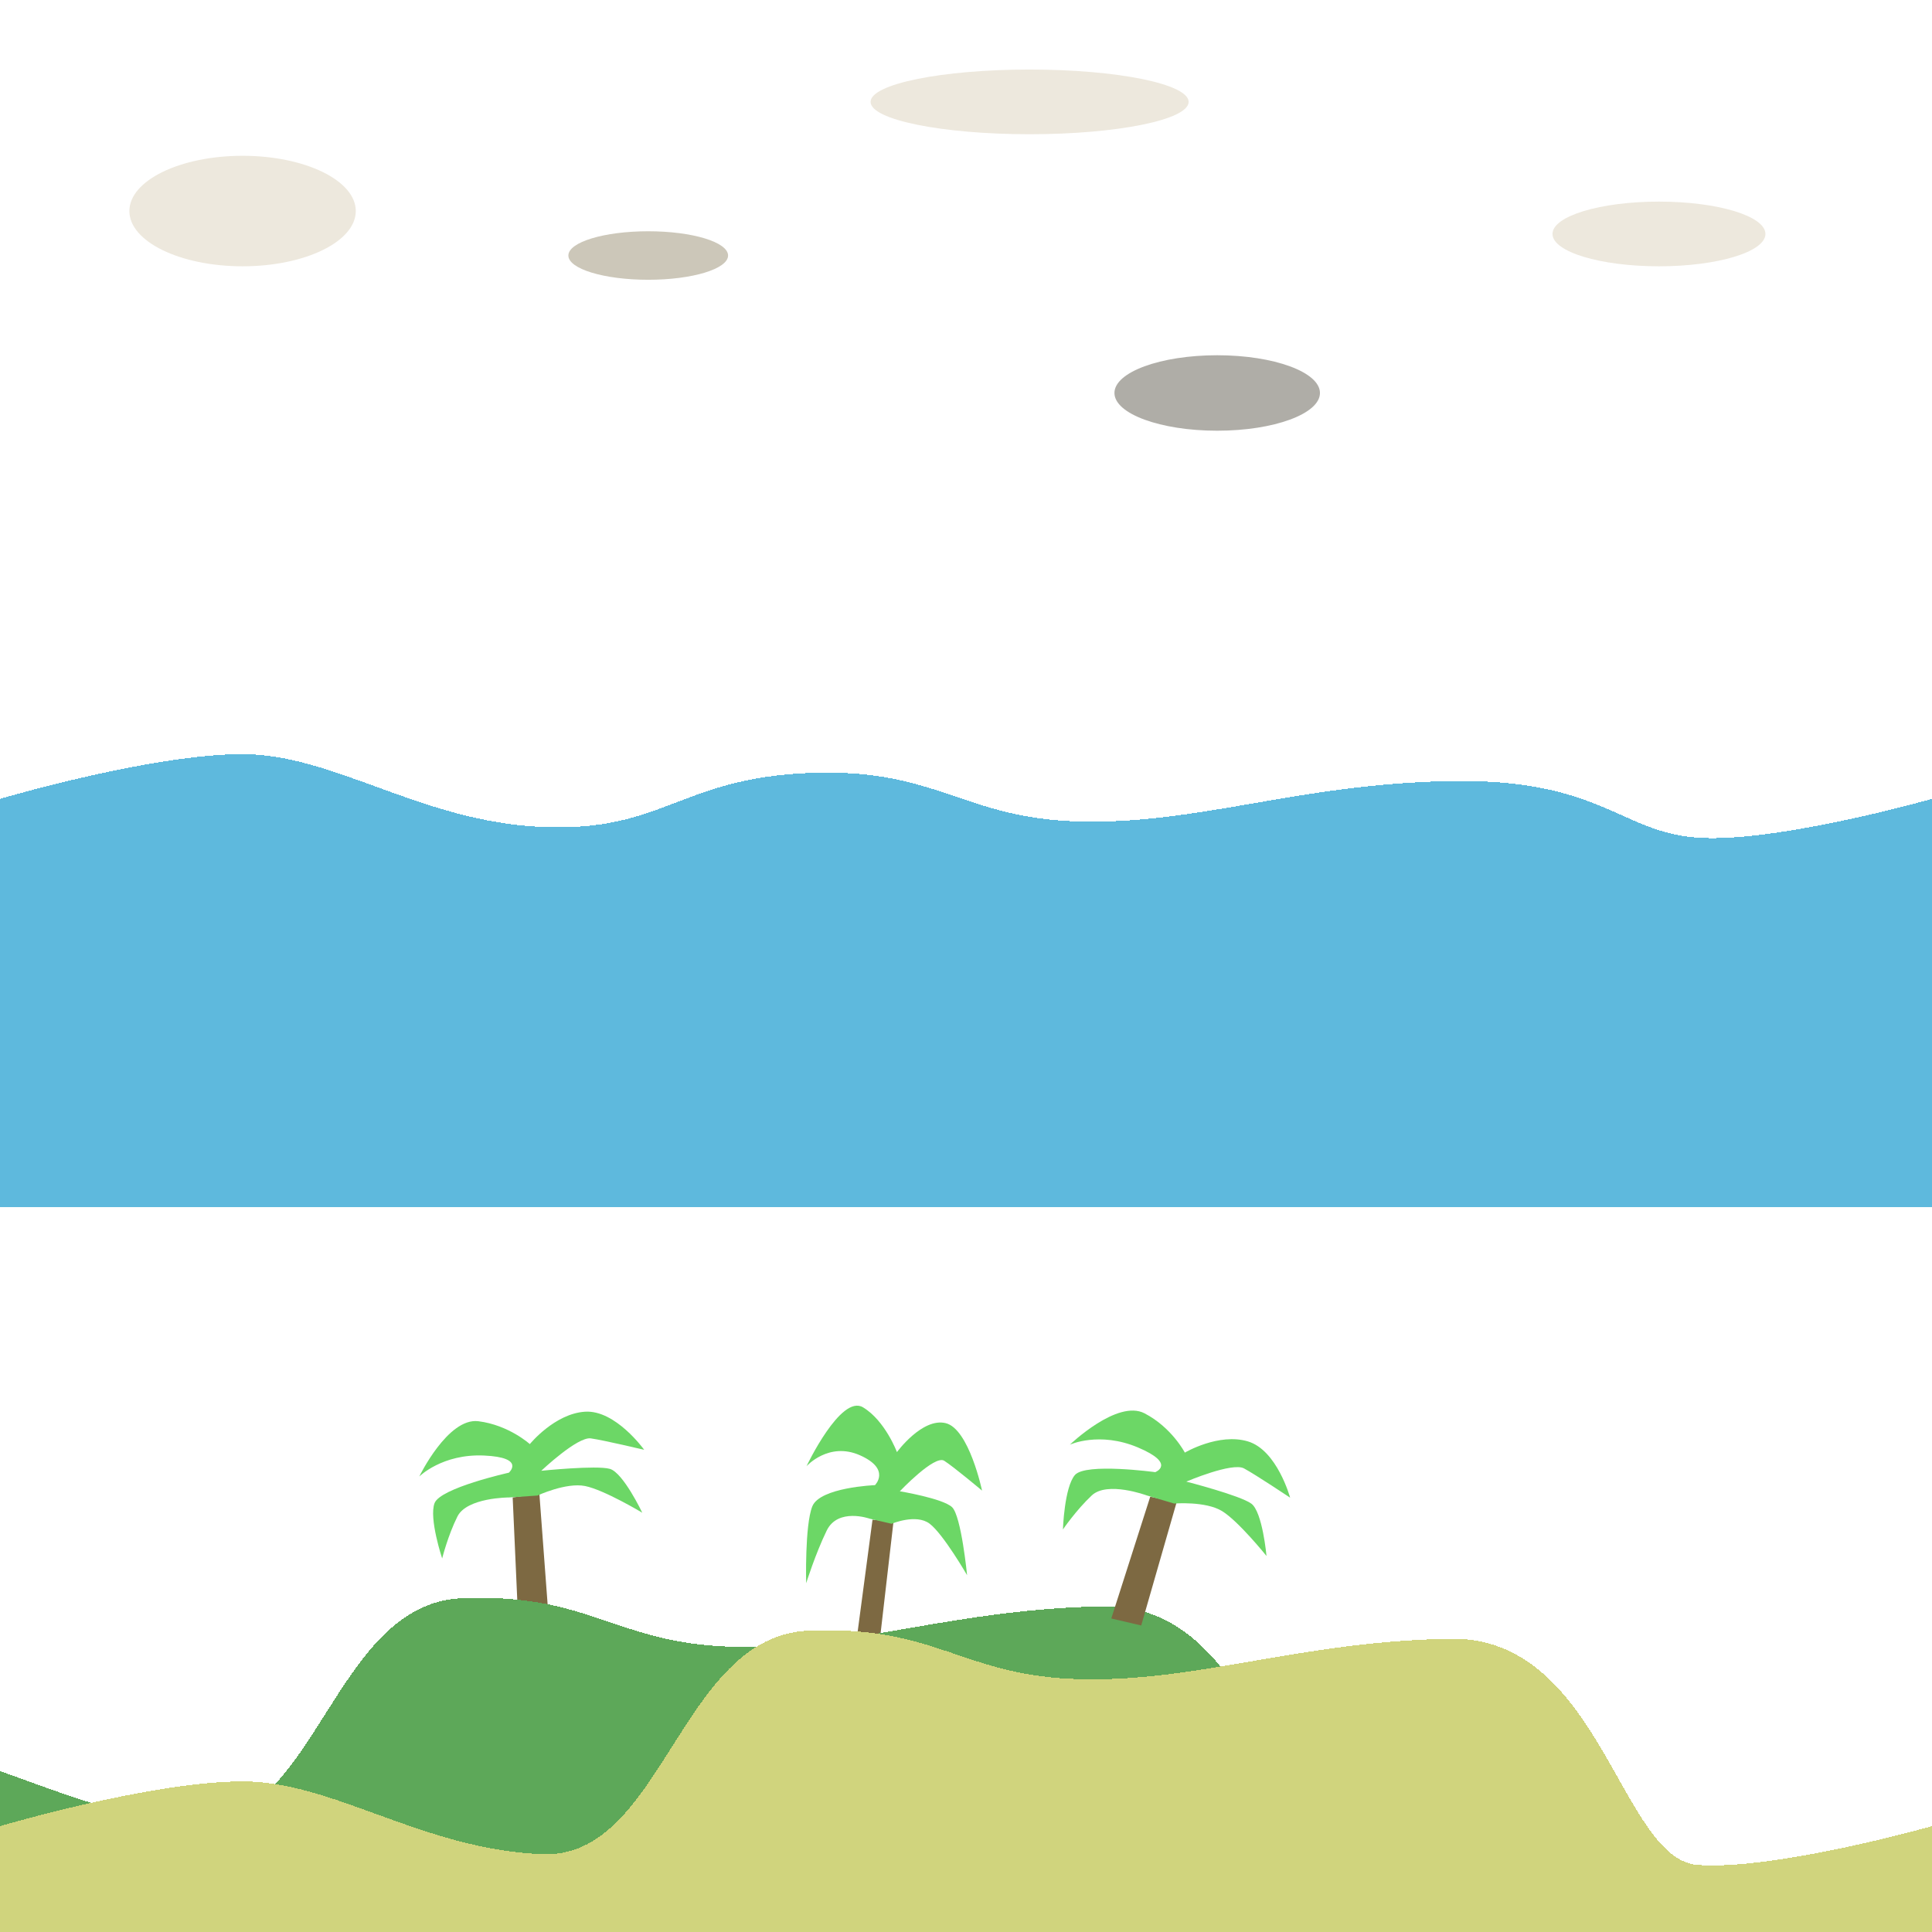 <?xml version="1.0" encoding="UTF-8" standalone="no"?>
<!-- Created with Inkscape (http://www.inkscape.org/) -->

<svg
   xmlns:dc="http://purl.org/dc/elements/1.1/"
   xmlns:cc="http://creativecommons.org/ns#"
   xmlns:rdf="http://www.w3.org/1999/02/22-rdf-syntax-ns#"
   xmlns:svg="http://www.w3.org/2000/svg"
   xmlns="http://www.w3.org/2000/svg"
   xmlns:sodipodi="http://sodipodi.sourceforge.net/DTD/sodipodi-0.dtd"
   xmlns:inkscape="http://www.inkscape.org/namespaces/inkscape"
   width="1024"
   height="1024"
   viewBox="0 0 1024 1024"
   id="svg2"
   version="1.1"
   inkscape:version="0.91 r13725"
   sodipodi:docname="background.svg"
   inkscape:export-filename="/home/germain/git/ld43/assets/src/background.png"
   inkscape:export-xdpi="90"
   inkscape:export-ydpi="90"
   shape-rendering="crispEdges">
  <defs
     id="defs4" />
  <sodipodi:namedview
     id="base"
     pagecolor="#a6a6a6"
     bordercolor="#666666"
     borderopacity="1.0"
     inkscape:pageopacity="0"
     inkscape:pageshadow="2"
     inkscape:zoom="0.7"
     inkscape:cx="395.72985"
     inkscape:cy="515.9481"
     inkscape:document-units="px"
     inkscape:current-layer="layer1"
     showgrid="true"
     inkscape:window-width="1855"
     inkscape:window-height="1056"
     inkscape:window-x="65"
     inkscape:window-y="24"
     inkscape:window-maximized="1"
     units="px"
     inkscape:showpageshadow="false"
     inkscape:snap-nodes="false">
    <inkscape:grid
       type="xygrid"
       id="grid4155"
       empspacing="128" />
  </sodipodi:namedview>
  <g
     inkscape:label="Layer 1"
     inkscape:groupmode="layer"
     id="layer1"
     transform="translate(0,-28.362)">
    <g
       transform="matrix(0.755,0.269,-0.215,1.353,434.033,-351.499)"
       id="g4895-2">
      <path
         inkscape:connector-curvature="0"
         id="path4854-9"
         d="m 274.761,889.728 -3.03,-67.68 14.142,-2.02 5.051,67.68 z"
         style="color:#000000;clip-rule:nonzero;display:inline;overflow:visible;visibility:visible;opacity:1;isolation:auto;mix-blend-mode:normal;color-interpolation:sRGB;color-interpolation-filters:linearRGB;solid-color:#000000;solid-opacity:1;fill:#7d6942;fill-opacity:1;fill-rule:evenodd;stroke:none;stroke-width:1px;stroke-linecap:butt;stroke-linejoin:miter;stroke-miterlimit:4;stroke-dasharray:none;stroke-dashoffset:0;stroke-opacity:1;color-rendering:auto;image-rendering:auto;shape-rendering:auto;text-rendering:auto;enable-background:accumulate" />
      <path
         inkscape:connector-curvature="0"
         id="path4856-1"
         d="m 269.711,822.047 c 0,0 -22.223,0 -27.274,10.102 -5.051,10.102 -8.081,22.223 -8.081,22.223 0,0 -7.071,-21.213 -4.041,-29.294 3.03,-8.081 39.396,-16.162 39.396,-16.162 0,0 9.091,-8.081 -13.132,-9.091 -22.223,-1.01 -34.345,11.112 -34.345,11.112 0,0 15.152,-31.315 31.315,-29.294 16.162,2.02 27.274,12.122 27.274,12.122 0,0 13.132,-16.162 29.294,-17.173 16.162,-1.01 31.315,20.203 31.315,20.203 0,0 -21.213,-5.051 -28.284,-6.061 -7.071,-1.01 -26.264,17.173 -26.264,17.173 0,0 29.294,-3.03 36.365,-1.01 7.071,2.02 17.173,23.234 17.173,23.234 0,0 -20.203,-12.122 -30.305,-14.142 -10.102,-2.02 -25.254,5.051 -25.254,5.051 z"
         style="color:#000000;clip-rule:nonzero;display:inline;overflow:visible;visibility:visible;opacity:1;isolation:auto;mix-blend-mode:normal;color-interpolation:sRGB;color-interpolation-filters:linearRGB;solid-color:#000000;solid-opacity:1;fill:#6cd766;fill-opacity:1;fill-rule:evenodd;stroke:none;stroke-width:1px;stroke-linecap:butt;stroke-linejoin:miter;stroke-miterlimit:4;stroke-dasharray:none;stroke-dashoffset:0;stroke-opacity:1;color-rendering:auto;image-rendering:auto;shape-rendering:auto;text-rendering:auto;enable-background:accumulate" />
    </g>
    <g
       id="g4895">
      <path
         inkscape:connector-curvature="0"
         id="path4854"
         d="m 274.761,889.728 -3.03,-67.68 14.142,-2.02 5.051,67.68 z"
         style="color:#000000;clip-rule:nonzero;display:inline;overflow:visible;visibility:visible;opacity:1;isolation:auto;mix-blend-mode:normal;color-interpolation:sRGB;color-interpolation-filters:linearRGB;solid-color:#000000;solid-opacity:1;fill:#7d6942;fill-opacity:1;fill-rule:evenodd;stroke:none;stroke-width:1px;stroke-linecap:butt;stroke-linejoin:miter;stroke-miterlimit:4;stroke-dasharray:none;stroke-dashoffset:0;stroke-opacity:1;color-rendering:auto;image-rendering:auto;shape-rendering:auto;text-rendering:auto;enable-background:accumulate" />
      <path
         inkscape:connector-curvature="0"
         id="path4856"
         d="m 269.711,822.047 c 0,0 -22.223,0 -27.274,10.102 -5.051,10.102 -8.081,22.223 -8.081,22.223 0,0 -7.071,-21.213 -4.041,-29.294 3.03,-8.081 39.396,-16.162 39.396,-16.162 0,0 9.091,-8.081 -13.132,-9.091 -22.223,-1.01 -34.345,11.112 -34.345,11.112 0,0 15.152,-31.315 31.315,-29.294 16.162,2.02 27.274,12.122 27.274,12.122 0,0 13.132,-16.162 29.294,-17.173 16.162,-1.01 31.315,20.203 31.315,20.203 0,0 -21.213,-5.051 -28.284,-6.061 -7.071,-1.01 -26.264,17.173 -26.264,17.173 0,0 29.294,-3.03 36.365,-1.01 7.071,2.02 17.173,23.234 17.173,23.234 0,0 -20.203,-12.122 -30.305,-14.142 -10.102,-2.02 -25.254,5.051 -25.254,5.051 z"
         style="color:#000000;clip-rule:nonzero;display:inline;overflow:visible;visibility:visible;opacity:1;isolation:auto;mix-blend-mode:normal;color-interpolation:sRGB;color-interpolation-filters:linearRGB;solid-color:#000000;solid-opacity:1;fill:#6cd766;fill-opacity:1;fill-rule:evenodd;stroke:none;stroke-width:1px;stroke-linecap:butt;stroke-linejoin:miter;stroke-miterlimit:4;stroke-dasharray:none;stroke-dashoffset:0;stroke-opacity:1;color-rendering:auto;image-rendering:auto;shape-rendering:auto;text-rendering:auto;enable-background:accumulate" />
    </g>
    <path
       style="fill:#5da859;fill-opacity:1;fill-rule:evenodd;stroke:none;stroke-width:1px;stroke-linecap:butt;stroke-linejoin:miter;stroke-opacity:1"
       d="m -183.848,1041.109 0,-62.018 c 0,0 80,-23.714 128.571,-23.714 48.571,0 94.286,35.714 158.571,38.571 64.286,2.857 72.857,-115.618 141.429,-118.475 68.571,-2.857 81.429,24.286 144.286,25.714 62.857,1.429 115.714,-20 195.714,-21.429 80,-1.429 90,117.046 131.429,119.904 41.429,2.857 124,-20.571 124,-20.571 l 0,62.018 z"
       id="path4198-6-7"
       inkscape:connector-curvature="0"
       sodipodi:nodetypes="ccssssssccc" />
    <path
       style="fill:#5eb9dd;fill-opacity:1;fill-rule:evenodd;stroke:none;stroke-width:1px;stroke-linecap:butt;stroke-linejoin:miter;stroke-opacity:1"
       d="M 0,668.362 0,451.791 c 0,0 80,-23.714 128.571,-23.714 48.571,0 94.286,35.714 158.571,38.571 64.286,2.857 72.857,-25.714 141.429,-28.571 68.571,-2.857 81.429,24.286 144.286,25.714 62.857,1.429 115.714,-20 195.714,-21.429 80,-1.429 90,27.143 131.429,30 41.429,2.857 124,-20.571 124,-20.571 l 0,216.571 z"
       id="path4198"
       inkscape:connector-curvature="0"
       sodipodi:nodetypes="ccssssssccc" />
    <path
       style="fill:#d0d47d;fill-opacity:1;fill-rule:evenodd;stroke:none;stroke-width:1px;stroke-linecap:butt;stroke-linejoin:miter;stroke-opacity:1"
       d="m 0,1058.281 0,-62.018 c 0,0 80,-23.714 128.571,-23.714 48.571,0 94.286,35.714 158.571,38.571 C 351.429,1013.977 360,895.502 428.571,892.645 497.143,889.788 510,916.931 572.857,918.359 c 62.857,1.429 115.714,-20 195.714,-21.429 80,-1.429 90,117.046 131.429,119.904 41.429,2.857 124,-20.571 124,-20.571 l 0,62.018 z"
       id="path4198-6"
       inkscape:connector-curvature="0"
       sodipodi:nodetypes="ccssssssccc" />
    <g
       transform="matrix(0.938,0.347,-0.347,0.938,640.015,-43.718)"
       id="g4895-2-2">
      <path
         inkscape:connector-curvature="0"
         id="path4854-9-7"
         d="m 274.761,889.728 -3.03,-67.68 14.142,-2.02 5.051,67.68 z"
         style="color:#000000;clip-rule:nonzero;display:inline;overflow:visible;visibility:visible;opacity:1;isolation:auto;mix-blend-mode:normal;color-interpolation:sRGB;color-interpolation-filters:linearRGB;solid-color:#000000;solid-opacity:1;fill:#7d6942;fill-opacity:1;fill-rule:evenodd;stroke:none;stroke-width:1px;stroke-linecap:butt;stroke-linejoin:miter;stroke-miterlimit:4;stroke-dasharray:none;stroke-dashoffset:0;stroke-opacity:1;color-rendering:auto;image-rendering:auto;shape-rendering:auto;text-rendering:auto;enable-background:accumulate" />
      <path
         inkscape:connector-curvature="0"
         id="path4856-1-0"
         d="m 269.711,822.047 c 0,0 -22.223,0 -27.274,10.102 -5.051,10.102 -8.081,22.223 -8.081,22.223 0,0 -7.071,-21.213 -4.041,-29.294 3.03,-8.081 39.396,-16.162 39.396,-16.162 0,0 9.091,-8.081 -13.132,-9.091 -22.223,-1.01 -34.345,11.112 -34.345,11.112 0,0 15.152,-31.315 31.315,-29.294 16.162,2.02 27.274,12.122 27.274,12.122 0,0 13.132,-16.162 29.294,-17.173 16.162,-1.01 31.315,20.203 31.315,20.203 0,0 -21.213,-5.051 -28.284,-6.061 -7.071,-1.01 -26.264,17.173 -26.264,17.173 0,0 29.294,-3.03 36.365,-1.01 7.071,2.02 17.173,23.234 17.173,23.234 0,0 -20.203,-12.122 -30.305,-14.142 -10.102,-2.02 -25.254,5.051 -25.254,5.051 z"
         style="color:#000000;clip-rule:nonzero;display:inline;overflow:visible;visibility:visible;opacity:1;isolation:auto;mix-blend-mode:normal;color-interpolation:sRGB;color-interpolation-filters:linearRGB;solid-color:#000000;solid-opacity:1;fill:#6cd766;fill-opacity:1;fill-rule:evenodd;stroke:none;stroke-width:1px;stroke-linecap:butt;stroke-linejoin:miter;stroke-miterlimit:4;stroke-dasharray:none;stroke-dashoffset:0;stroke-opacity:1;color-rendering:auto;image-rendering:auto;shape-rendering:auto;text-rendering:auto;enable-background:accumulate" />
    </g>
    <ellipse
       style="color:#000000;clip-rule:nonzero;display:inline;overflow:visible;visibility:visible;opacity:1;isolation:auto;mix-blend-mode:normal;color-interpolation:sRGB;color-interpolation-filters:linearRGB;solid-color:#000000;solid-opacity:1;fill:#ede8dd;fill-opacity:1;fill-rule:evenodd;stroke:none;stroke-width:1px;stroke-linecap:butt;stroke-linejoin:miter;stroke-miterlimit:4;stroke-dasharray:none;stroke-dashoffset:0;stroke-opacity:1;color-rendering:auto;image-rendering:auto;shape-rendering:auto;text-rendering:auto;enable-background:accumulate"
       id="path4941"
       cx="128.571"
       cy="140.219"
       rx="60"
       ry="29.286" />
    <ellipse
       style="color:#000000;clip-rule:nonzero;display:inline;overflow:visible;visibility:visible;opacity:1;isolation:auto;mix-blend-mode:normal;color-interpolation:sRGB;color-interpolation-filters:linearRGB;solid-color:#000000;solid-opacity:1;fill:#ede8dd;fill-opacity:1;fill-rule:evenodd;stroke:none;stroke-width:1px;stroke-linecap:butt;stroke-linejoin:miter;stroke-miterlimit:4;stroke-dasharray:none;stroke-dashoffset:0;stroke-opacity:1;color-rendering:auto;image-rendering:auto;shape-rendering:auto;text-rendering:auto;enable-background:accumulate"
       id="path4941-9"
       cx="545.714"
       cy="82.362"
       rx="84.286"
       ry="17.143" />
    <ellipse
       style="color:#000000;clip-rule:nonzero;display:inline;overflow:visible;visibility:visible;opacity:1;isolation:auto;mix-blend-mode:normal;color-interpolation:sRGB;color-interpolation-filters:linearRGB;solid-color:#000000;solid-opacity:1;fill:#ede8dd;fill-opacity:1;fill-rule:evenodd;stroke:none;stroke-width:1px;stroke-linecap:butt;stroke-linejoin:miter;stroke-miterlimit:4;stroke-dasharray:none;stroke-dashoffset:0;stroke-opacity:1;color-rendering:auto;image-rendering:auto;shape-rendering:auto;text-rendering:auto;enable-background:accumulate"
       id="path4941-9-3"
       cx="879.286"
       cy="152.362"
       rx="56.429"
       ry="17.143" />
    <ellipse
       style="color:#000000;clip-rule:nonzero;display:inline;overflow:visible;visibility:visible;opacity:1;isolation:auto;mix-blend-mode:normal;color-interpolation:sRGB;color-interpolation-filters:linearRGB;solid-color:#000000;solid-opacity:1;fill:#ccc7b9;fill-opacity:1;fill-rule:evenodd;stroke:none;stroke-width:1px;stroke-linecap:butt;stroke-linejoin:miter;stroke-miterlimit:4;stroke-dasharray:none;stroke-dashoffset:0;stroke-opacity:1;color-rendering:auto;image-rendering:auto;shape-rendering:auto;text-rendering:auto;enable-background:accumulate"
       id="path4941-9-3-6"
       cx="343.571"
       cy="163.791"
       rx="42.321"
       ry="12.857" />
    <ellipse
       style="color:#000000;clip-rule:nonzero;display:inline;overflow:visible;visibility:visible;opacity:1;isolation:auto;mix-blend-mode:normal;color-interpolation:sRGB;color-interpolation-filters:linearRGB;solid-color:#000000;solid-opacity:1;fill:#afada7;fill-opacity:1;fill-rule:evenodd;stroke:none;stroke-width:1px;stroke-linecap:butt;stroke-linejoin:miter;stroke-miterlimit:4;stroke-dasharray:none;stroke-dashoffset:0;stroke-opacity:1;color-rendering:auto;image-rendering:auto;shape-rendering:auto;text-rendering:auto;enable-background:accumulate"
       id="path4941-9-3-6-0"
       cx="645.143"
       cy="236.648"
       rx="54.464"
       ry="20" />
  </g>
</svg>
